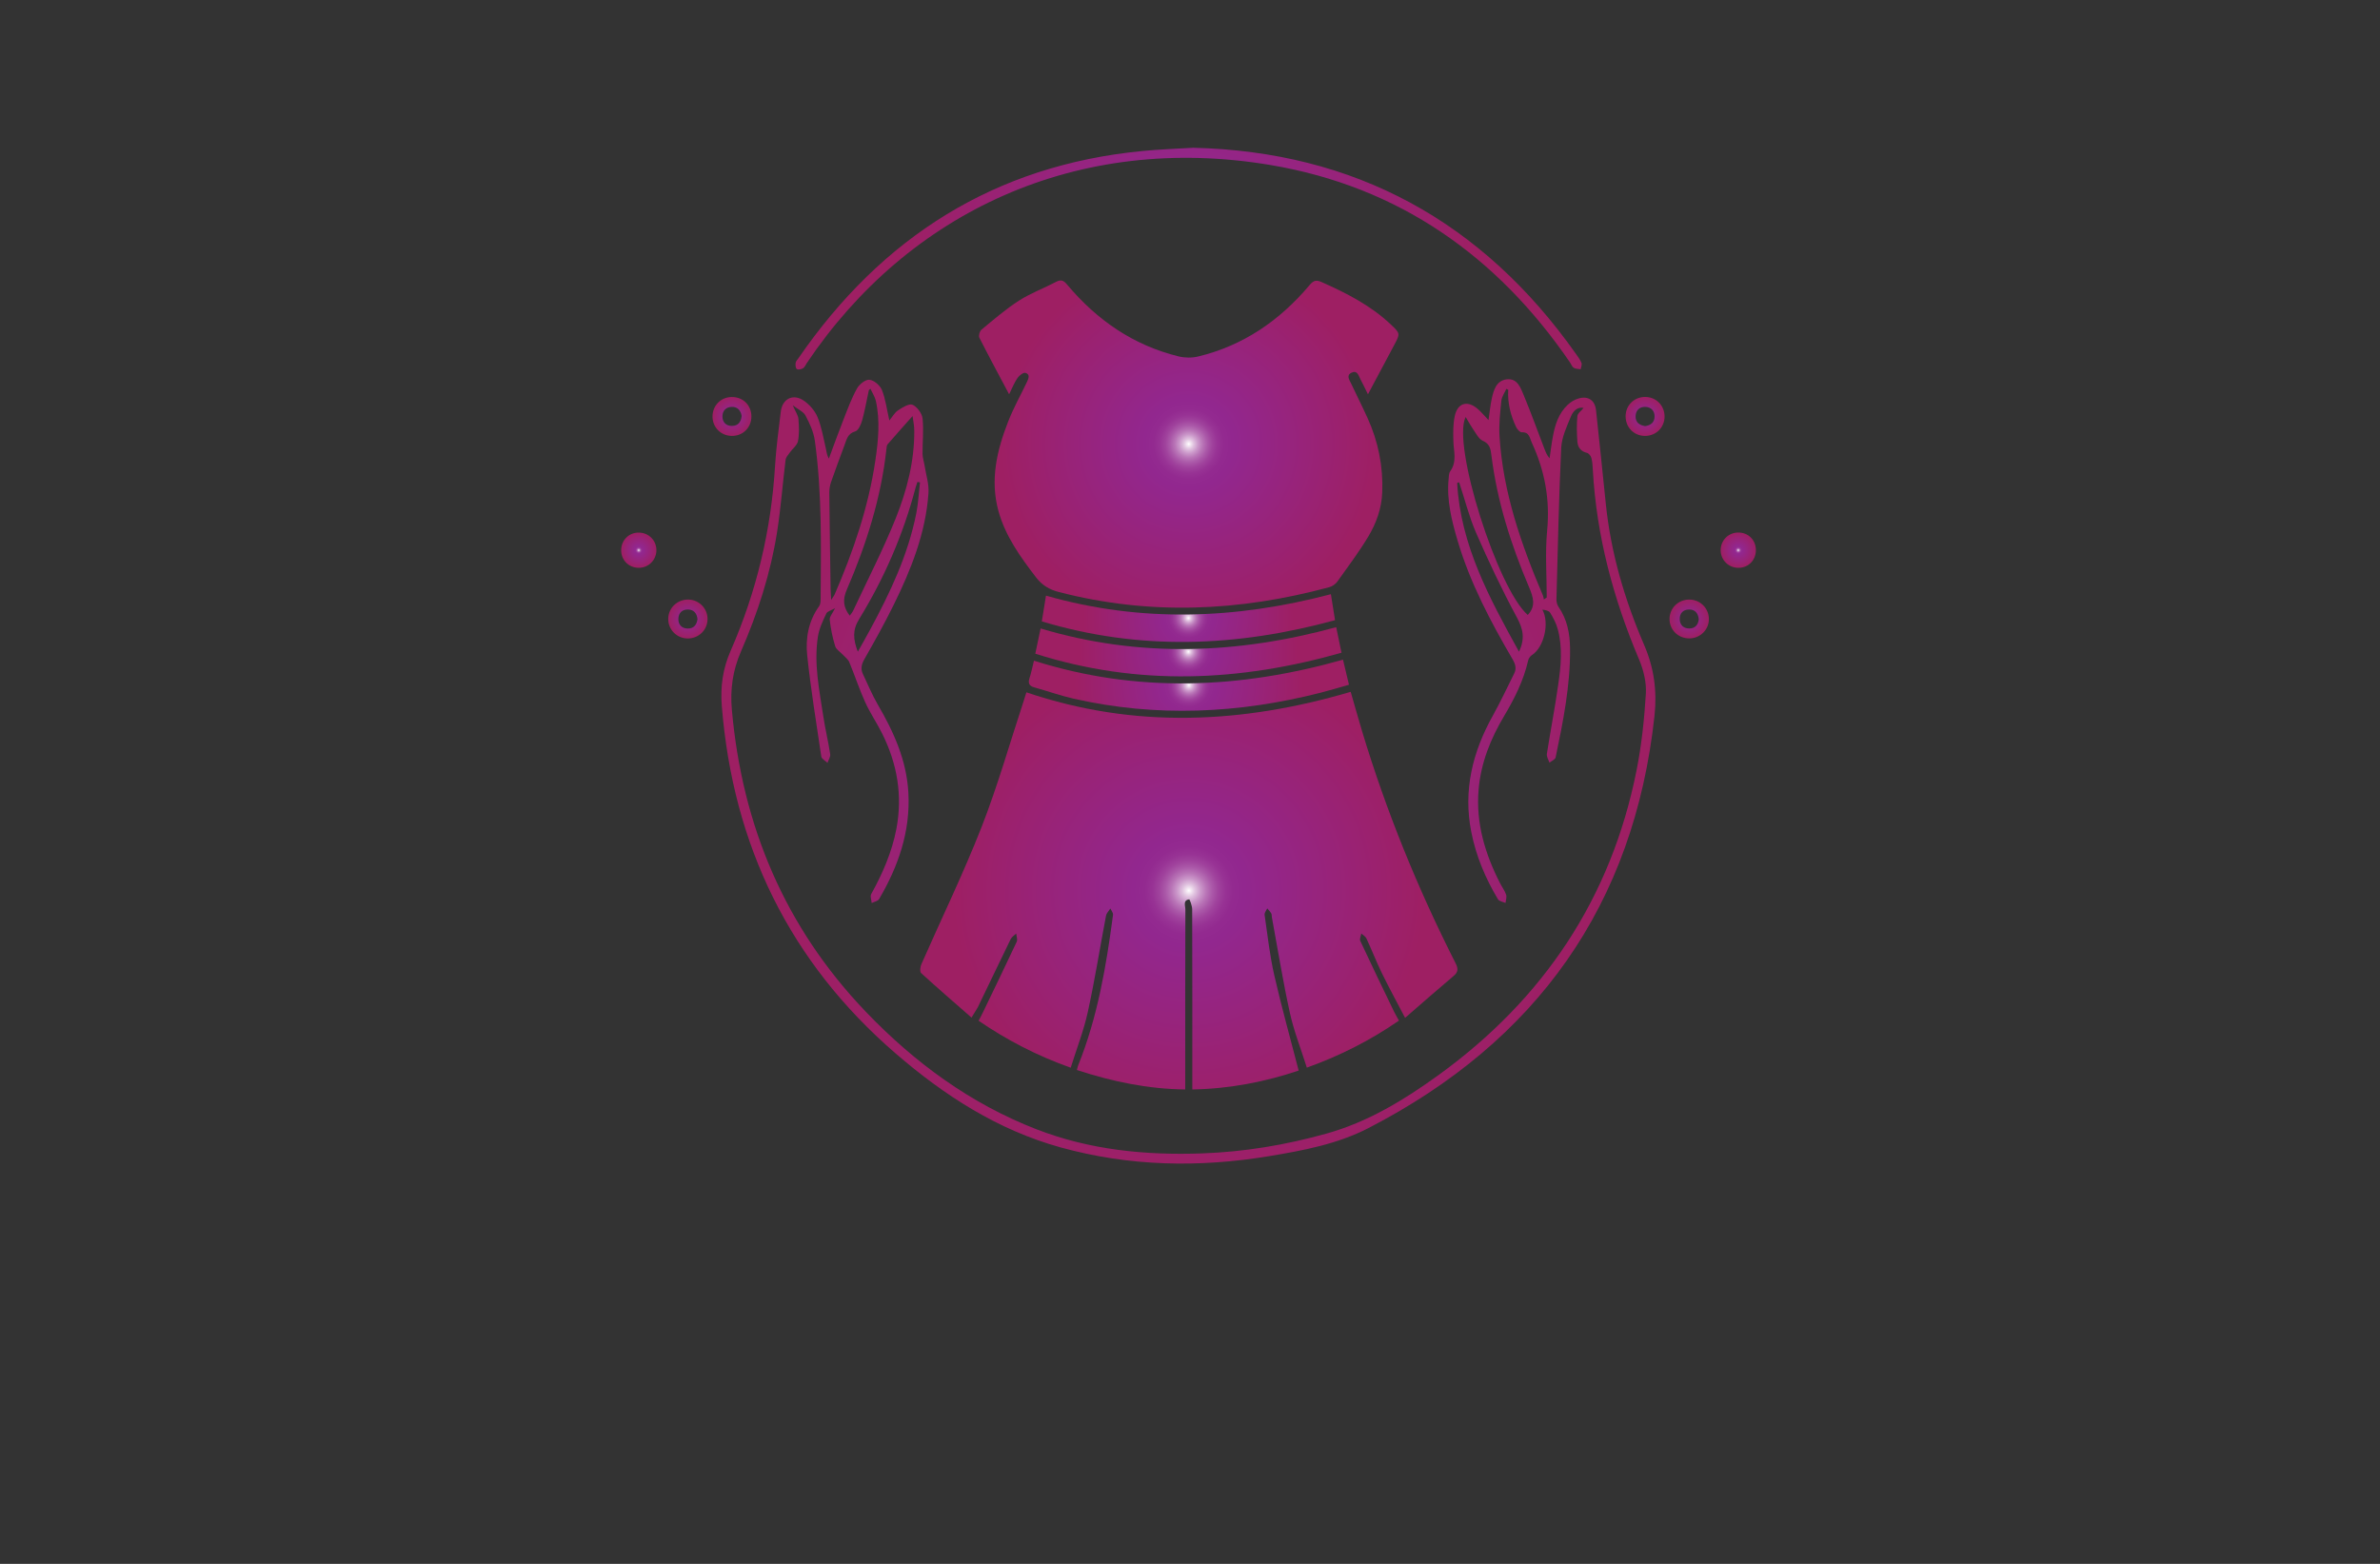 <?xml version="1.0" encoding="utf-8"?>
<!-- Generator: Adobe Illustrator 27.8.1, SVG Export Plug-In . SVG Version: 6.00 Build 0)  -->
<svg version="1.1" xmlns="http://www.w3.org/2000/svg" xmlns:xlink="http://www.w3.org/1999/xlink" x="0px" y="0px"
	 viewBox="0 0 350 230" style="enable-background:new 0 0 350 230;" xml:space="preserve">
<rect x="0" y="0" width="350" height="230" fill="#333333" stroke="none"/>
<style type="text/css">
	.st0{fill:#B6FFF3;}
	.st1{fill:#F0FFB8;}
	.st2{fill:#FFF6B8;}
	.st3{fill:#FFDCFF;}
	.st4{fill:#D1FFBB;}
	.st5{fill:#FFD6B8;}
	.st6{fill:#00224E;}
	.st7{fill:#C3FFB8;}
	.st8{fill:#EAEAEA;}
	.st9{fill:#CAFFF5;}
	.st10{fill:#E4335A;}
	.st11{fill:#005199;}
	.st12{fill:#AD0000;}
	.st13{fill:#00E2E2;}
	.st14{fill:#003F33;}
	.st15{fill:#600068;}
	.st16{fill:#664600;}
	.st17{fill:#DAB038;}
	.st18{fill:#466F85;}
	.st19{fill:#57D4FF;}
	.st20{fill:#99042B;}
	.st21{fill:#BF882F;}
	.st22{fill:#B0C1C1;}
	.st23{fill:#689FC1;}
	.st24{fill:#0035AA;}
	.st25{fill:#CEC1A3;}
	.st26{fill:#AC8746;}
	.st27{fill:#F2EBDD;}
	.st28{fill:#350B00;}
	.st29{fill:#ECC752;}
	.st30{fill:#005468;}
	.st31{stroke:#000000;stroke-width:0.25;stroke-miterlimit:10;}
	.st32{fill:#EFECFF;}
	.st33{fill:#FFDE98;}
	.st34{fill:#5B3F00;}
	.st35{fill:#826834;}
	.st36{fill:none;stroke:#5B3F00;stroke-width:2;stroke-miterlimit:10;}
	.st37{fill:#FFBE00;}
	.st38{fill:#9B8D75;}
	.st39{fill:#FFFFFF;}
	.st40{fill:#FFFF00;}
	.st41{fill:#FFBF00;}
	.st42{fill:#FFA500;}
	.st43{fill:#B7F3F9;}
	.st44{fill:#B78802;}
	.st45{fill:url(#SVGID_1_);}
	.st46{fill:url(#SVGID_00000067926552942448656270000004350010679876872085_);}
	.st47{fill:url(#SVGID_00000055673551552544375000000002502948949695393204_);}
	.st48{fill:url(#SVGID_00000025407180107502462830000016990202533363739018_);}
	.st49{fill:url(#SVGID_00000053533775942241367830000000289596667479486091_);}
	.st50{fill:url(#SVGID_00000132058574674781501960000015085368462299872905_);}
	.st51{fill:url(#SVGID_00000098192291854460354070000006037767529594405054_);}
	.st52{fill:url(#SVGID_00000165925919842740515730000001884145424994269345_);}
	.st53{fill:url(#SVGID_00000085212135232335210250000003874906899639316378_);}
	.st54{fill:url(#SVGID_00000114072066889616350480000017754701538787092670_);}
	.st55{fill:url(#SVGID_00000134971768478697774700000007046738340859303586_);}
	.st56{fill:url(#SVGID_00000036219392379551987320000010378071476954834595_);}
	.st57{fill:#FFFFFF;stroke:#3E423E;stroke-linecap:round;stroke-linejoin:round;stroke-miterlimit:10;}
	.st58{fill:#89DBEF;}
	.st59{fill:url(#SVGID_00000056422921248806736160000004232952948894207632_);}
	.st60{fill:#FC90C7;}
	.st61{fill:url(#SVGID_00000041282142621247793590000005523787308338588036_);}
	.st62{fill:url(#SVGID_00000146459384313324172110000005716503872119184288_);}
	.st63{fill:url(#SVGID_00000039116362324417140300000016350911402054284181_);}
	.st64{fill:url(#SVGID_00000140713207047411815880000014246346217229111440_);}
	.st65{fill:url(#SVGID_00000039815730228161803770000012330095105002264480_);}
	.st66{fill:url(#SVGID_00000075130169976017649370000017528152585470572705_);}
	.st67{fill:url(#SVGID_00000152954275265864255930000018341321897715709375_);}
	.st68{fill:url(#SVGID_00000129926624954437919610000004277326041485393563_);}
	.st69{fill:url(#SVGID_00000152978352519774379260000015694514751298370446_);}
	.st70{fill:url(#SVGID_00000154401013871056418950000017140587526623503505_);}
	.st71{fill:url(#SVGID_00000096757979793416872350000004039736350549834426_);}
	.st72{fill:url(#SVGID_00000086674170984762816890000016001110891776518335_);}
	.st73{fill:url(#SVGID_00000052825974340339192750000012805097606115035808_);}
	.st74{fill:url(#SVGID_00000073699160004019864120000007730065663921817217_);}
</style>
<g id="Logo1">
</g>
<g id="Logo2">
</g>
<g id="Logo3">
</g>
<g id="Logo4">
</g>
<g id="Logo5">
</g>
<g id="Logo6">
</g>
<g id="Logo7">
</g>
<g id="Logo8">
</g>
<g id="Logo9">
</g>
<g id="Logo10">
</g>
<g id="Logo11">
</g>
<g id="Logo12">
</g>
<g id="Logo13">
</g>
<g id="Logo14">
</g>
<g id="Logo15">
	<g>
		<radialGradient id="SVGID_1_" cx="174.826" cy="130.98" r="34.742" gradientUnits="userSpaceOnUse">
			<stop  offset="0" style="stop-color:#FFFFFF"/>
			<stop  offset="6.013938e-03" style="stop-color:#F8F0F7"/>
			<stop  offset="0.027" style="stop-color:#E0C2DF"/>
			<stop  offset="0.05" style="stop-color:#CB98CA"/>
			<stop  offset="0.074" style="stop-color:#B975B7"/>
			<stop  offset="0.099" style="stop-color:#AB59A9"/>
			<stop  offset="0.125" style="stop-color:#A0439D"/>
			<stop  offset="0.154" style="stop-color:#983395"/>
			<stop  offset="0.187" style="stop-color:#932A90"/>
			<stop  offset="0.235" style="stop-color:#92278F"/>
			<stop  offset="1" style="stop-color:#9E1F63"/>
		</radialGradient>
		<path class="st45" d="M142.87,149.66c-2.57-2.25-5.02-4.36-7.41-6.55c-0.21-0.2-0.14-0.91,0.03-1.29
			c2.96-6.73,6.18-13.35,8.86-20.19c2.39-6.11,4.18-12.45,6.24-18.69c0.12-0.36,0.23-0.73,0.35-1.12
			c15.93,5.4,31.78,4.61,47.69-0.07c0.57,1.96,1.09,3.83,1.65,5.7c3.56,11.83,8.21,23.23,13.79,34.24c0.41,0.82,0.36,1.29-0.33,1.87
			c-2.33,1.96-4.61,3.97-7.11,6.14c-1.23-2.35-2.36-4.43-3.4-6.55c-0.82-1.69-1.5-3.44-2.29-5.14c-0.14-0.29-0.5-0.49-0.75-0.72
			c-0.06,0.37-0.28,0.81-0.15,1.09c1.62,3.47,3.28,6.92,4.95,10.37c0.2,0.42,0.44,0.82,0.74,1.35c-4.17,2.88-8.58,5.14-13.55,6.92
			c-0.87-2.77-1.9-5.36-2.49-8.05c-1.03-4.66-1.78-9.37-2.65-14.06c-0.04-0.19,0-0.42-0.09-0.57c-0.16-0.27-0.39-0.5-0.59-0.74
			c-0.14,0.31-0.43,0.65-0.39,0.94c0.43,2.98,0.76,5.99,1.43,8.92c1.06,4.64,2.35,9.22,3.58,13.99c-4.84,1.63-10.08,2.68-15.64,2.78
			c0-0.53,0-0.95,0-1.36c0-8.38,0.01-16.75-0.02-25.13c0-0.51-0.36-1.48-0.44-1.47c-0.96,0.14-0.56,0.95-0.56,1.49
			c-0.03,8.34-0.02,16.67-0.02,25.01c0,0.43,0,0.85,0,1.46c-5.49-0.07-10.72-1.15-15.93-2.86c0.07-0.28,0.11-0.5,0.19-0.7
			c2.86-7.1,4.12-14.58,5.12-22.12c0.04-0.29-0.25-0.63-0.39-0.94c-0.22,0.36-0.57,0.69-0.64,1.07c-0.9,4.72-1.65,9.48-2.68,14.17
			c-0.6,2.73-1.63,5.36-2.51,8.18c-4.95-1.76-9.33-4.03-13.55-6.91c0.22-0.42,0.43-0.78,0.6-1.15c1.68-3.48,3.37-6.97,5.01-10.47
			c0.15-0.32-0.04-0.8-0.08-1.2c-0.28,0.27-0.65,0.49-0.81,0.82c-1.63,3.34-3.22,6.69-4.84,10.03
			C143.56,148.55,143.3,148.94,142.87,149.66z"/>
		
			<radialGradient id="SVGID_00000080193912027776486360000004701897600120880318_" cx="174.814" cy="65.302" r="27.655" gradientUnits="userSpaceOnUse">
			<stop  offset="0" style="stop-color:#FFFFFF"/>
			<stop  offset="6.013938e-03" style="stop-color:#F8F0F7"/>
			<stop  offset="0.027" style="stop-color:#E0C2DF"/>
			<stop  offset="0.05" style="stop-color:#CB98CA"/>
			<stop  offset="0.074" style="stop-color:#B975B7"/>
			<stop  offset="0.099" style="stop-color:#AB59A9"/>
			<stop  offset="0.125" style="stop-color:#A0439D"/>
			<stop  offset="0.154" style="stop-color:#983395"/>
			<stop  offset="0.187" style="stop-color:#932A90"/>
			<stop  offset="0.235" style="stop-color:#92278F"/>
			<stop  offset="1" style="stop-color:#9E1F63"/>
		</radialGradient>
		<path style="fill:url(#SVGID_00000080193912027776486360000004701897600120880318_);" d="M148.4,57.99
			c-1.53-2.88-2.99-5.59-4.38-8.33c-0.14-0.28,0.05-0.96,0.31-1.17c1.8-1.49,3.58-3.03,5.54-4.29c1.7-1.09,3.64-1.8,5.44-2.75
			c0.75-0.4,1.13-0.18,1.64,0.43c4.37,5.2,9.73,8.91,16.39,10.54c0.91,0.22,1.96,0.23,2.86,0.01c6.67-1.61,12.03-5.32,16.4-10.52
			c0.56-0.67,0.97-0.77,1.74-0.43c3.66,1.62,7.21,3.43,10.16,6.21c1.45,1.36,1.43,1.37,0.5,3.11c-1.25,2.34-2.5,4.69-3.83,7.19
			c-0.41-0.82-0.73-1.52-1.1-2.2c-0.28-0.51-0.43-1.37-1.28-0.99c-0.86,0.38-0.36,1.05-0.1,1.6c0.8,1.7,1.65,3.38,2.42,5.08
			c1.58,3.47,2.31,7.13,2.16,10.94c-0.09,2.36-0.88,4.56-2.08,6.54c-1.37,2.27-2.97,4.4-4.51,6.56c-0.27,0.38-0.75,0.72-1.2,0.84
			c-13.2,3.57-26.44,4.17-39.77,0.71c-1.39-0.36-2.46-0.99-3.34-2.14c-2.3-2.99-4.5-6.05-5.53-9.73c-1.28-4.6-0.24-9,1.45-13.28
			c0.77-1.96,1.81-3.81,2.72-5.72c0.24-0.51,0.53-1.15-0.21-1.36c-0.3-0.09-0.91,0.38-1.16,0.74
			C149.16,56.27,148.85,57.08,148.4,57.99z"/>
		
			<radialGradient id="SVGID_00000183248202058139803420000000023152745136277680_" cx="174.769" cy="113.455" r="63.417" gradientUnits="userSpaceOnUse">
			<stop  offset="0" style="stop-color:#FFFFFF"/>
			<stop  offset="6.013938e-03" style="stop-color:#F8F0F7"/>
			<stop  offset="0.027" style="stop-color:#E0C2DF"/>
			<stop  offset="0.05" style="stop-color:#CB98CA"/>
			<stop  offset="0.074" style="stop-color:#B975B7"/>
			<stop  offset="0.099" style="stop-color:#AB59A9"/>
			<stop  offset="0.125" style="stop-color:#A0439D"/>
			<stop  offset="0.154" style="stop-color:#983395"/>
			<stop  offset="0.187" style="stop-color:#932A90"/>
			<stop  offset="0.235" style="stop-color:#92278F"/>
			<stop  offset="1" style="stop-color:#9E1F63"/>
		</radialGradient>
		<path style="fill:url(#SVGID_00000183248202058139803420000000023152745136277680_);" d="M232.88,60
			c-0.9-0.22-1.54,0.49-1.85,1.22c-0.62,1.5-1.36,3.08-1.44,4.65c-0.35,7.42-0.5,14.85-0.7,22.28c-0.01,0.37,0.1,0.8,0.3,1.09
			c1.28,1.85,1.68,3.95,1.7,6.13c0.05,5.44-1.02,10.74-2.12,16.02c-0.06,0.31-0.6,0.52-0.91,0.78c-0.14-0.43-0.44-0.89-0.38-1.29
			c0.53-3.4,1.19-6.78,1.67-10.19c0.39-2.71,0.67-5.46-0.07-8.16c-0.23-0.85-0.65-1.67-1.12-2.42c-0.18-0.3-0.71-0.39-1.14-0.45
			c1.08,1.94,0.25,5.54-1.53,6.68c-0.26,0.16-0.49,0.5-0.56,0.79c-0.67,2.94-1.99,5.58-3.52,8.15c-2,3.36-3.44,6.92-3.77,10.88
			c-0.41,4.89,0.94,9.37,3.12,13.66c0.3,0.59,0.71,1.14,0.93,1.76c0.12,0.35-0.05,0.81-0.09,1.22c-0.38-0.17-0.93-0.24-1.11-0.54
			c-1.84-3.08-3.22-6.34-3.92-9.88c-1.22-6.14,0.18-11.79,3.18-17.16c1.12-2.01,2.09-4.1,3.12-6.16c0.37-0.73,0.19-1.37-0.22-2.08
			c-3.24-5.55-6.24-11.22-8.08-17.41c-0.88-2.97-1.64-5.97-1.34-9.11c0.04-0.39,0.03-0.85,0.23-1.14c1.05-1.43,0.5-2.98,0.47-4.5
			c-0.03-1.2-0.05-2.44,0.2-3.61c0.41-1.96,1.86-2.38,3.37-1.08c0.53,0.45,0.97,1,1.6,1.65c0.17-1.17,0.26-2.16,0.47-3.12
			c0.28-1.28,0.67-2.68,2.19-2.87c1.58-0.2,2.06,1.24,2.53,2.36c1.08,2.6,2.03,5.25,3.04,7.88c0.18,0.46,0.36,0.93,0.75,1.37
			c0.16-1.06,0.28-2.13,0.48-3.18c0.32-1.75,0.85-3.44,2.2-4.7c0.44-0.41,1.01-0.76,1.59-0.92c1.4-0.41,2.4,0.27,2.56,1.72
			c0.5,4.59,0.97,9.18,1.44,13.78c0.74,7.23,2.78,14.13,5.64,20.76c1.46,3.39,1.91,6.78,1.52,10.41
			c-3.02,27.86-17.34,47.88-42.07,60.64c-4.57,2.36-9.61,3.3-14.63,4.13c-10.28,1.7-20.51,1.51-30.6-1.28
			c-9.25-2.55-17.12-7.63-24.29-13.82c-15.59-13.46-23.92-30.6-25.57-51.09c-0.23-2.85,0.14-5.51,1.29-8.12
			c3.81-8.69,5.97-17.77,6.54-27.24c0.16-2.65,0.53-5.29,0.84-7.94c0.23-1.93,1.84-2.73,3.44-1.59c0.82,0.58,1.59,1.47,1.97,2.39
			c0.59,1.42,0.84,2.99,1.2,4.51c0.12,0.51,0.15,1.04,0.46,1.59c0.72-1.93,1.41-3.87,2.17-5.79c0.6-1.53,1.17-3.08,1.96-4.51
			c0.34-0.62,1.25-1.36,1.83-1.3c0.67,0.06,1.56,0.82,1.84,1.49c0.53,1.32,0.71,2.78,1.1,4.5c0.46-0.56,0.78-1.17,1.29-1.5
			c0.64-0.42,1.61-1.03,2.12-0.81c0.67,0.29,1.38,1.26,1.47,2c0.19,1.73-0.02,3.5,0,5.25c0.01,0.58,0.22,1.16,0.31,1.75
			c0.21,1.34,0.66,2.69,0.56,4.01c-0.41,5.88-2.57,11.26-5.14,16.47c-1.33,2.7-2.8,5.33-4.29,7.95c-0.43,0.76-0.57,1.42-0.2,2.19
			c0.71,1.48,1.33,3.01,2.15,4.42c2.37,4.06,4.28,8.27,4.53,13.06c0.3,5.68-1.49,10.79-4.31,15.6c-0.18,0.3-0.72,0.39-1.09,0.58
			c-0.03-0.44-0.25-0.98-0.08-1.3c1.68-3.03,3.05-6.17,3.71-9.59c0.94-4.92,0.13-9.58-2.08-14.02c-0.78-1.58-1.79-3.04-2.51-4.64
			c-0.87-1.91-1.52-3.92-2.33-5.87c-0.18-0.43-0.62-0.74-0.95-1.1c-0.39-0.42-0.98-0.77-1.13-1.26c-0.39-1.26-0.65-2.57-0.8-3.88
			c-0.05-0.43,0.4-0.92,0.78-1.7c-0.55,0.32-1.13,0.45-1.28,0.78c-0.51,1.08-1.05,2.21-1.23,3.37c-0.63,3.97,0.2,7.87,0.79,11.78
			c0.28,1.86,0.73,3.68,1.01,5.54c0.06,0.39-0.26,0.85-0.4,1.27c-0.32-0.31-0.86-0.58-0.91-0.92c-0.74-4.95-1.54-9.89-2.07-14.86
			c-0.27-2.55,0.18-5.08,1.76-7.27c0.16-0.23,0.2-0.59,0.21-0.89c0.05-7.83,0.23-15.66-0.85-23.44c-0.18-1.28-0.76-2.54-1.37-3.69
			c-0.31-0.58-1.09-0.91-1.88-1.51c0.41,0.93,0.79,1.46,0.84,2.01c0.09,1.08,0.14,2.21-0.07,3.27c-0.13,0.61-0.81,1.11-1.21,1.68
			c-0.24,0.34-0.57,0.69-0.61,1.07c-0.44,3.53-0.7,7.09-1.25,10.6c-0.96,6.1-2.86,11.95-5.32,17.59c-1.21,2.79-1.6,5.58-1.33,8.57
			c1.52,17.04,7.8,31.97,19.68,44.38c7.17,7.49,15.41,13.54,25.13,17.31c7.81,3.03,16.02,3.84,24.35,3.54
			c6.21-0.22,12.29-1.24,18.27-2.91c6.1-1.7,11.41-4.94,16.46-8.59c15.46-11.18,25.41-26.02,29.15-44.83
			c0.74-3.71,1.14-7.51,1.37-11.29c0.1-1.65-0.34-3.46-0.99-5c-3.79-8.94-6.27-18.18-6.81-27.91c-0.03-0.59-0.06-1.18-0.21-1.74
			c-0.08-0.3-0.38-0.69-0.64-0.75c-0.92-0.22-1.36-0.83-1.42-1.66c-0.09-1.24-0.12-2.5,0-3.74C232,60.78,232.56,60.4,232.88,60z
			 M128,57.17c-0.08,0.07-0.15,0.14-0.23,0.22c-0.32,1.48-0.58,2.97-0.98,4.43c-0.17,0.61-0.55,1.48-1.01,1.62
			c-1.15,0.33-1.28,1.23-1.6,2.07c-0.67,1.8-1.34,3.59-1.97,5.4c-0.17,0.5-0.26,1.06-0.25,1.6c0.04,4.73,0.12,9.47,0.19,14.2
			c0.01,0.4,0.04,0.81,0.08,1.52c0.29-0.46,0.44-0.62,0.52-0.82c2.74-6.34,4.97-12.84,5.98-19.7c0.43-2.91,0.72-5.84,0.07-8.76
			C128.65,58.33,128.27,57.76,128,57.17z M221.8,57.33c-0.09-0.05-0.18-0.09-0.28-0.14c-0.25,0.58-0.67,1.14-0.73,1.73
			c-0.18,1.74-0.38,3.51-0.27,5.25c0.51,8.24,3.19,15.91,6.39,23.43c0.07,0.18,0.09,0.38,0.13,0.57c0.14-0.1,0.28-0.2,0.42-0.3
			c0-3.28-0.25-6.58,0.06-9.83c0.44-4.59-0.35-8.84-2.27-12.97c-0.31-0.67-0.34-1.54-1.46-1.49c-0.27,0.01-0.66-0.43-0.82-0.75
			C222.15,61.1,221.68,59.27,221.8,57.33z M134.2,61.19c-1.27,1.43-2.49,2.79-3.68,4.17c-0.13,0.15-0.13,0.44-0.16,0.67
			c-0.79,7.21-2.96,14.05-5.82,20.67c-0.65,1.49-0.53,2.6,0.42,3.85c0.19-0.27,0.4-0.5,0.52-0.77c2.1-4.49,4.37-8.9,6.22-13.49
			c1.66-4.13,2.79-8.47,2.75-12.99C134.45,62.56,134.28,61.82,134.2,61.19z M215.54,61.33c-2.06,4.01,4.69,25.26,9.13,29.11
			c1.24-1.31,0.81-2.61,0.18-4.11c-2.64-6.2-4.68-12.6-5.52-19.32c-0.12-0.94-0.2-1.72-1.28-2.19c-0.6-0.26-0.98-1.08-1.41-1.68
			C216.25,62.57,215.92,61.96,215.54,61.33z M135.29,70.94c-0.13-0.02-0.25-0.04-0.38-0.06c-0.09,0.28-0.19,0.56-0.27,0.85
			c-1.8,6.86-4.6,13.31-8.3,19.33c-1,1.62-0.87,2.99-0.19,4.79c0.67-1.19,1.24-2.19,1.79-3.21c2.95-5.45,5.6-11.03,6.81-17.16
			C135.04,73.99,135.12,72.46,135.29,70.94z M214.58,70.93c-0.1,0.03-0.2,0.06-0.29,0.1c0.5,9.14,4.73,16.91,9.09,24.81
			c0.93-1.94,0.59-3.38-0.32-5.05c-2.19-4.05-4.15-8.23-6-12.45C216.03,75.95,215.4,73.4,214.58,70.93z"/>
		
			<radialGradient id="SVGID_00000134223837596836950800000007199817268043048636_" cx="174.783" cy="38.035" r="42.475" gradientUnits="userSpaceOnUse">
			<stop  offset="0" style="stop-color:#FFFFFF"/>
			<stop  offset="6.013938e-03" style="stop-color:#F8F0F7"/>
			<stop  offset="0.027" style="stop-color:#E0C2DF"/>
			<stop  offset="0.05" style="stop-color:#CB98CA"/>
			<stop  offset="0.074" style="stop-color:#B975B7"/>
			<stop  offset="0.099" style="stop-color:#AB59A9"/>
			<stop  offset="0.125" style="stop-color:#A0439D"/>
			<stop  offset="0.154" style="stop-color:#983395"/>
			<stop  offset="0.187" style="stop-color:#932A90"/>
			<stop  offset="0.235" style="stop-color:#92278F"/>
			<stop  offset="1" style="stop-color:#9E1F63"/>
		</radialGradient>
		<path style="fill:url(#SVGID_00000134223837596836950800000007199817268043048636_);" d="M175.47,21.73
			c23.76,0.57,42.52,10.81,56.31,30.35c0.29,0.41,0.61,0.83,0.79,1.3c0.1,0.26-0.07,0.62-0.12,0.93c-0.35-0.06-0.74-0.05-1.02-0.22
			c-0.24-0.14-0.36-0.5-0.53-0.76c-10.72-15.67-25.2-25.87-44-29.05c-28.49-4.82-53.38,6.96-68.26,29.13
			c-0.17,0.26-0.3,0.6-0.54,0.75c-0.25,0.15-0.71,0.25-0.92,0.12c-0.18-0.12-0.22-0.59-0.18-0.89c0.03-0.25,0.25-0.48,0.41-0.7
			c12.26-17.8,28.87-28.39,50.59-30.48C170.4,21.97,172.82,21.89,175.47,21.73z"/>
		
			<radialGradient id="SVGID_00000072961017301257534260000001002910576210252451_" cx="174.838" cy="100.781" r="16.856" gradientUnits="userSpaceOnUse">
			<stop  offset="0" style="stop-color:#FFFFFF"/>
			<stop  offset="6.013938e-03" style="stop-color:#F8F0F7"/>
			<stop  offset="0.027" style="stop-color:#E0C2DF"/>
			<stop  offset="0.05" style="stop-color:#CB98CA"/>
			<stop  offset="0.074" style="stop-color:#B975B7"/>
			<stop  offset="0.099" style="stop-color:#AB59A9"/>
			<stop  offset="0.125" style="stop-color:#A0439D"/>
			<stop  offset="0.154" style="stop-color:#983395"/>
			<stop  offset="0.187" style="stop-color:#932A90"/>
			<stop  offset="0.235" style="stop-color:#92278F"/>
			<stop  offset="1" style="stop-color:#9E1F63"/>
		</radialGradient>
		<path style="fill:url(#SVGID_00000072961017301257534260000001002910576210252451_);" d="M197.5,97.02
			c0.3,1.26,0.57,2.39,0.88,3.69c-1.43,0.4-2.8,0.82-4.18,1.17c-12.04,3.07-24.16,3.64-36.34,0.87c-1.94-0.44-3.82-1.12-5.74-1.65
			c-0.77-0.21-0.97-0.62-0.72-1.37c0.26-0.81,0.43-1.65,0.65-2.56C167.2,101.96,182.29,101.32,197.5,97.02z"/>
		
			<radialGradient id="SVGID_00000044158442991420421210000011692431167433125802_" cx="174.764" cy="95.853" r="16.125" gradientUnits="userSpaceOnUse">
			<stop  offset="0" style="stop-color:#FFFFFF"/>
			<stop  offset="6.013938e-03" style="stop-color:#F8F0F7"/>
			<stop  offset="0.027" style="stop-color:#E0C2DF"/>
			<stop  offset="0.05" style="stop-color:#CB98CA"/>
			<stop  offset="0.074" style="stop-color:#B975B7"/>
			<stop  offset="0.099" style="stop-color:#AB59A9"/>
			<stop  offset="0.125" style="stop-color:#A0439D"/>
			<stop  offset="0.154" style="stop-color:#983395"/>
			<stop  offset="0.187" style="stop-color:#932A90"/>
			<stop  offset="0.235" style="stop-color:#92278F"/>
			<stop  offset="1" style="stop-color:#9E1F63"/>
		</radialGradient>
		<path style="fill:url(#SVGID_00000044158442991420421210000011692431167433125802_);" d="M152.25,96.14
			c0.29-1.36,0.53-2.5,0.78-3.71c14.52,4.34,28.95,3.78,43.47-0.19c0.26,1.24,0.5,2.41,0.78,3.76
			C182.28,100.26,167.34,100.94,152.25,96.14z"/>
		
			<radialGradient id="SVGID_00000158009492883844825980000000174369098133226174_" cx="174.766" cy="90.9" r="15.446" gradientUnits="userSpaceOnUse">
			<stop  offset="0" style="stop-color:#FFFFFF"/>
			<stop  offset="6.013938e-03" style="stop-color:#F8F0F7"/>
			<stop  offset="0.027" style="stop-color:#E0C2DF"/>
			<stop  offset="0.05" style="stop-color:#CB98CA"/>
			<stop  offset="0.074" style="stop-color:#B975B7"/>
			<stop  offset="0.099" style="stop-color:#AB59A9"/>
			<stop  offset="0.125" style="stop-color:#A0439D"/>
			<stop  offset="0.154" style="stop-color:#983395"/>
			<stop  offset="0.187" style="stop-color:#932A90"/>
			<stop  offset="0.235" style="stop-color:#92278F"/>
			<stop  offset="1" style="stop-color:#9E1F63"/>
		</radialGradient>
		<path style="fill:url(#SVGID_00000158009492883844825980000000174369098133226174_);" d="M196.33,91.21
			c-14.4,3.94-28.7,4.52-43.12,0.18c0.21-1.32,0.4-2.5,0.61-3.79c13.99,3.99,27.88,3.48,41.9-0.21
			C195.92,88.67,196.12,89.88,196.33,91.21z"/>
		
			<radialGradient id="SVGID_00000140732949177596554350000002429261096495646365_" cx="93.934" cy="80.921" r="2.592" gradientUnits="userSpaceOnUse">
			<stop  offset="0" style="stop-color:#FFFFFF"/>
			<stop  offset="6.013938e-03" style="stop-color:#F8F0F7"/>
			<stop  offset="0.027" style="stop-color:#E0C2DF"/>
			<stop  offset="0.05" style="stop-color:#CB98CA"/>
			<stop  offset="0.074" style="stop-color:#B975B7"/>
			<stop  offset="0.099" style="stop-color:#AB59A9"/>
			<stop  offset="0.125" style="stop-color:#A0439D"/>
			<stop  offset="0.154" style="stop-color:#983395"/>
			<stop  offset="0.187" style="stop-color:#932A90"/>
			<stop  offset="0.235" style="stop-color:#92278F"/>
			<stop  offset="1" style="stop-color:#9E1F63"/>
		</radialGradient>
		<path style="fill:url(#SVGID_00000140732949177596554350000002429261096495646365_);" d="M93.88,83.51
			c-1.46-0.03-2.56-1.17-2.53-2.64c0.03-1.47,1.16-2.57,2.63-2.54c1.46,0.03,2.58,1.19,2.55,2.64
			C96.5,82.41,95.33,83.54,93.88,83.51z"/>
		
			<radialGradient id="SVGID_00000164471648724490011560000011824677952078780344_" cx="255.631" cy="80.919" r="2.591" gradientUnits="userSpaceOnUse">
			<stop  offset="0" style="stop-color:#FFFFFF"/>
			<stop  offset="6.013938e-03" style="stop-color:#F8F0F7"/>
			<stop  offset="0.027" style="stop-color:#E0C2DF"/>
			<stop  offset="0.05" style="stop-color:#CB98CA"/>
			<stop  offset="0.074" style="stop-color:#B975B7"/>
			<stop  offset="0.099" style="stop-color:#AB59A9"/>
			<stop  offset="0.125" style="stop-color:#A0439D"/>
			<stop  offset="0.154" style="stop-color:#983395"/>
			<stop  offset="0.187" style="stop-color:#932A90"/>
			<stop  offset="0.235" style="stop-color:#92278F"/>
			<stop  offset="1" style="stop-color:#9E1F63"/>
		</radialGradient>
		<path style="fill:url(#SVGID_00000164471648724490011560000011824677952078780344_);" d="M255.69,83.51
			c-1.45,0.03-2.63-1.11-2.65-2.55c-0.02-1.46,1.1-2.62,2.55-2.64c1.49-0.02,2.6,1.06,2.63,2.54
			C258.24,82.35,257.16,83.49,255.69,83.51z"/>
		
			<radialGradient id="SVGID_00000003783535935677025700000008616248424478242964_" cx="248.414" cy="91.038" r="2.874" gradientUnits="userSpaceOnUse">
			<stop  offset="0" style="stop-color:#FFFFFF"/>
			<stop  offset="6.013938e-03" style="stop-color:#F8F0F7"/>
			<stop  offset="0.027" style="stop-color:#E0C2DF"/>
			<stop  offset="0.05" style="stop-color:#CB98CA"/>
			<stop  offset="0.074" style="stop-color:#B975B7"/>
			<stop  offset="0.099" style="stop-color:#AB59A9"/>
			<stop  offset="0.125" style="stop-color:#A0439D"/>
			<stop  offset="0.154" style="stop-color:#983395"/>
			<stop  offset="0.187" style="stop-color:#932A90"/>
			<stop  offset="0.235" style="stop-color:#92278F"/>
			<stop  offset="1" style="stop-color:#9E1F63"/>
		</radialGradient>
		<path style="fill:url(#SVGID_00000003783535935677025700000008616248424478242964_);" d="M248.42,93.89
			c-1.64,0-2.91-1.26-2.9-2.87c0.01-1.61,1.31-2.86,2.94-2.84c1.57,0.02,2.81,1.25,2.85,2.82
			C251.34,92.58,250.04,93.89,248.42,93.89z M249.82,91.06c-0.1-0.89-0.56-1.43-1.43-1.42c-0.86,0.01-1.39,0.55-1.37,1.41
			c0.01,0.85,0.54,1.39,1.41,1.38C249.29,92.43,249.74,91.88,249.82,91.06z"/>
		
			<radialGradient id="SVGID_00000041984137195825735070000016391431276859616391_" cx="101.156" cy="91.04" r="2.874" gradientUnits="userSpaceOnUse">
			<stop  offset="0" style="stop-color:#FFFFFF"/>
			<stop  offset="6.013938e-03" style="stop-color:#F8F0F7"/>
			<stop  offset="0.027" style="stop-color:#E0C2DF"/>
			<stop  offset="0.05" style="stop-color:#CB98CA"/>
			<stop  offset="0.074" style="stop-color:#B975B7"/>
			<stop  offset="0.099" style="stop-color:#AB59A9"/>
			<stop  offset="0.125" style="stop-color:#A0439D"/>
			<stop  offset="0.154" style="stop-color:#983395"/>
			<stop  offset="0.187" style="stop-color:#932A90"/>
			<stop  offset="0.235" style="stop-color:#92278F"/>
			<stop  offset="1" style="stop-color:#9E1F63"/>
		</radialGradient>
		<path style="fill:url(#SVGID_00000041984137195825735070000016391431276859616391_);" d="M101.12,93.9
			c-1.61-0.01-2.89-1.33-2.85-2.93c0.04-1.6,1.36-2.83,2.99-2.79c1.56,0.04,2.8,1.32,2.79,2.87
			C104.04,92.66,102.75,93.91,101.12,93.9z M102.57,91.07c-0.08-0.85-0.52-1.41-1.39-1.43c-0.87-0.02-1.4,0.52-1.42,1.37
			c-0.02,0.85,0.48,1.41,1.36,1.43C102,92.46,102.45,91.92,102.57,91.07z"/>
		
			<radialGradient id="SVGID_00000175319181549873977830000004755546015171705490_" cx="107.645" cy="61.244" r="2.862" gradientUnits="userSpaceOnUse">
			<stop  offset="0" style="stop-color:#FFFFFF"/>
			<stop  offset="6.013938e-03" style="stop-color:#F8F0F7"/>
			<stop  offset="0.027" style="stop-color:#E0C2DF"/>
			<stop  offset="0.05" style="stop-color:#CB98CA"/>
			<stop  offset="0.074" style="stop-color:#B975B7"/>
			<stop  offset="0.099" style="stop-color:#AB59A9"/>
			<stop  offset="0.125" style="stop-color:#A0439D"/>
			<stop  offset="0.154" style="stop-color:#983395"/>
			<stop  offset="0.187" style="stop-color:#932A90"/>
			<stop  offset="0.235" style="stop-color:#92278F"/>
			<stop  offset="1" style="stop-color:#9E1F63"/>
		</radialGradient>
		<path style="fill:url(#SVGID_00000175319181549873977830000004755546015171705490_);" d="M110.5,61.25c0,1.64-1.25,2.88-2.89,2.86
			c-1.59-0.02-2.8-1.23-2.83-2.81c-0.02-1.64,1.22-2.91,2.84-2.91C109.28,58.38,110.5,59.6,110.5,61.25z M109.07,61.17
			c-0.14-0.79-0.59-1.35-1.45-1.33c-0.86,0.02-1.39,0.58-1.38,1.43c0.01,0.84,0.55,1.39,1.42,1.37
			C108.54,62.62,108.98,62.07,109.07,61.17z"/>
		
			<radialGradient id="SVGID_00000150072539764848663040000004402241577377566372_" cx="241.922" cy="61.244" r="2.863" gradientUnits="userSpaceOnUse">
			<stop  offset="0" style="stop-color:#FFFFFF"/>
			<stop  offset="6.013938e-03" style="stop-color:#F8F0F7"/>
			<stop  offset="0.027" style="stop-color:#E0C2DF"/>
			<stop  offset="0.05" style="stop-color:#CB98CA"/>
			<stop  offset="0.074" style="stop-color:#B975B7"/>
			<stop  offset="0.099" style="stop-color:#AB59A9"/>
			<stop  offset="0.125" style="stop-color:#A0439D"/>
			<stop  offset="0.154" style="stop-color:#983395"/>
			<stop  offset="0.187" style="stop-color:#932A90"/>
			<stop  offset="0.235" style="stop-color:#92278F"/>
			<stop  offset="1" style="stop-color:#9E1F63"/>
		</radialGradient>
		<path style="fill:url(#SVGID_00000150072539764848663040000004402241577377566372_);" d="M244.79,61.22
			c0.02,1.63-1.24,2.89-2.87,2.89c-1.63,0-2.87-1.25-2.86-2.9c0.01-1.58,1.22-2.8,2.81-2.83C243.5,58.35,244.77,59.59,244.79,61.22z
			 M241.92,62.67c0.78-0.1,1.38-0.51,1.4-1.38c0.02-0.85-0.5-1.42-1.35-1.45c-0.85-0.03-1.4,0.48-1.44,1.35
			C240.49,62.07,241.03,62.52,241.92,62.67z"/>
	</g>
</g>
</svg>
